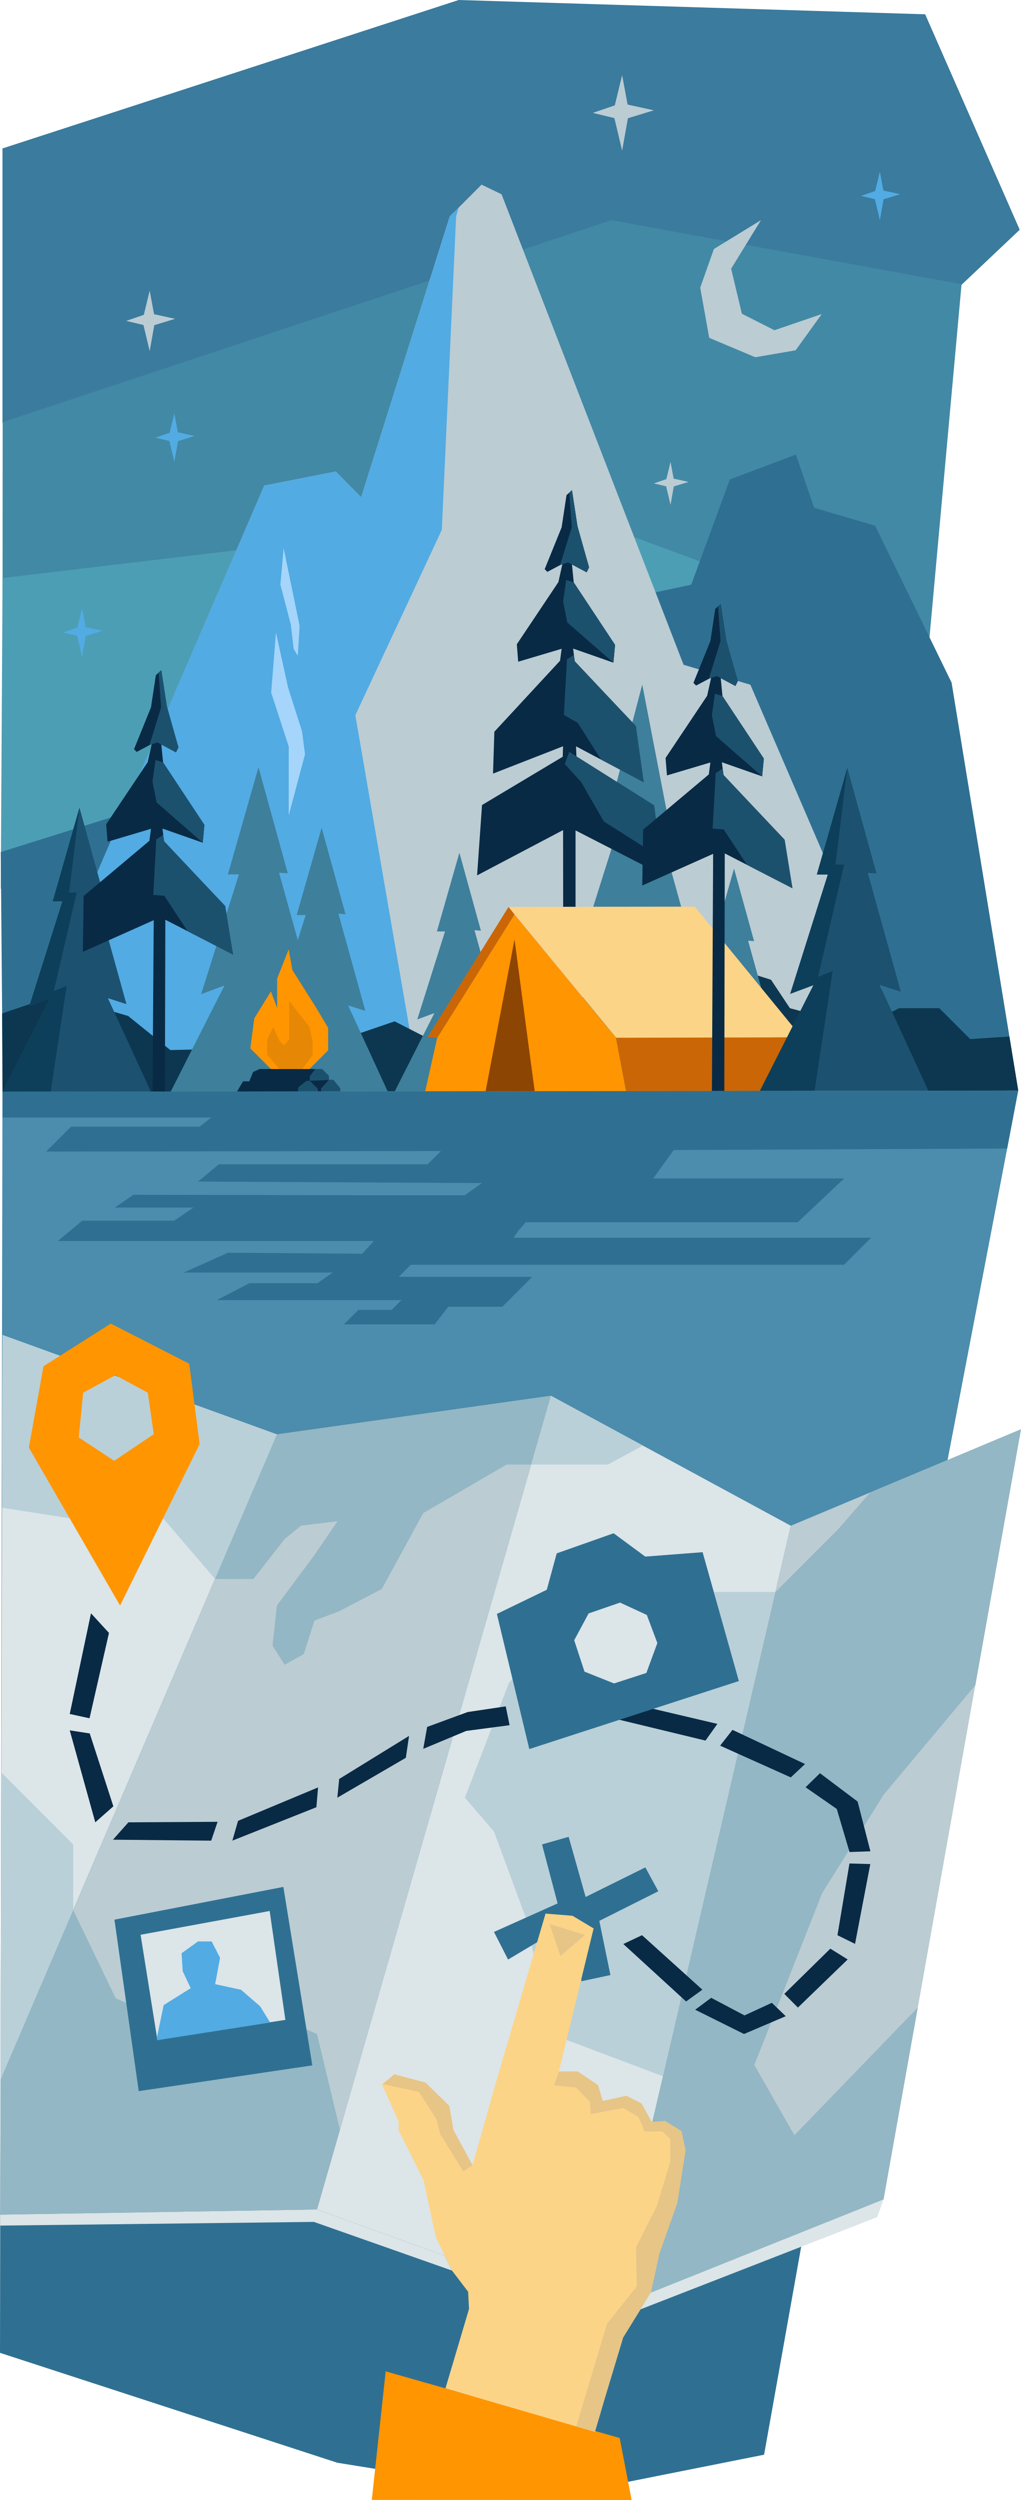 <svg xmlns="http://www.w3.org/2000/svg" viewBox="0 0 502.3 1229.63"><defs><style>.cls-1{fill:#3a7b9e;}.cls-1,.cls-10,.cls-11,.cls-12,.cls-13,.cls-14,.cls-15,.cls-16,.cls-17,.cls-18,.cls-19,.cls-2,.cls-20,.cls-21,.cls-22,.cls-23,.cls-24,.cls-3,.cls-4,.cls-5,.cls-6,.cls-7,.cls-8,.cls-9{fill-rule:evenodd;}.cls-2{fill:#4289a5;}.cls-3{fill:#4c9eb5;}.cls-4{fill:#2f7092;}.cls-5{fill:#bbccd3;}.cls-6{fill:#52abe3;}.cls-7{fill:#0d3750;}.cls-8{fill:#3e7f9b;}.cls-9{fill:#ff9500;}.cls-10{fill:#cb6606;}.cls-11{fill:#fcd487;}.cls-12{fill:#1c5170;}.cls-13{fill:#0d3f5a;}.cls-14{fill:#092a45;}.cls-15{fill:#1c516e;}.cls-16{fill:#8c4503;}.cls-17{fill:#e68705;}.cls-18{fill:#a5d5fa;}.cls-19{fill:#4c8cac;}.cls-20,.cls-24{fill:#dce5e8;}.cls-21{fill:#b9d0d9;}.cls-22{fill:#93b7c4;}.cls-23{fill:#e6c587;}.cls-24{stroke:#2f7092;stroke-miterlimit:22.93;stroke-width:0.22px;}</style></defs><title>Ресурс 6</title><g id="Слой_2" data-name="Слой 2"><g id="_1" data-name="1"><g id="основная_информация" data-name="основная информация"><g id="как_это_работает" data-name="как это работает"><polygon class="cls-1" points="1.22 73.01 225.66 0 455.16 7.03 501.67 113.01 455.16 157.01 1.22 208.01 1.22 73.01"/><polygon class="cls-2" points="473.06 139.78 455.16 336.89 1.22 361.01 1.31 207.63 300.81 108.28 473.06 139.78"/><polygon class="cls-3" points="1.26 284.32 277.5 251.45 456.9 317.74 455.16 415.83 0.37 437.08 1.26 284.32"/><polygon class="cls-4" points="1.22 518.46 0.37 419.08 89.55 391.08 125.55 402.76 227.33 357.58 267.55 357.58 318.55 292.15 340.05 287.58 359.05 235.83 391.55 223.58 400.55 249.76 430.55 258.58 468.15 335.74 500.94 536.41 1.22 518.46"/><polygon class="cls-5" points="130.01 238.83 165.2 231.92 177.68 244.57 221.23 106.53 236.91 90.81 246.76 95.56 336.3 326.97 369.16 336.79 455.16 536.42 1.22 537.38 130.01 238.83"/><polygon class="cls-6" points="224.39 106.53 217.36 260.61 174.81 351.79 206.79 536.95 1.22 536.97 130.01 238.83 165.2 231.92 177.68 244.57 221.36 106.16 225.62 102.12 224.39 106.53"/><polygon class="cls-7" points="489.29 536.48 500.94 536.41 496.59 509.81 477.31 511.08 462.12 495.89 442.31 495.89 423.81 505.3 388.62 495.89 379.31 481.89 367.14 478.07 331.15 481.42 225.62 518.46 194.15 502.35 170.38 510.48 100.41 516.08 83.82 516.48 63.03 499.7 27.75 489.39 1.05 498.45 1.22 537.65 489.29 536.48"/><polygon class="cls-8" points="214.94 458.14 218.94 458.14 205.28 501.42 213.72 498.28 194.15 536.88 255.55 536.88 237.74 498.2 245.42 500.66 233.44 457.53 236.59 457.76 226.01 419.42 214.94 458.14"/><polygon class="cls-8" points="296.22 412.16 302.52 412.16 280.94 480.56 294.28 475.59 263.36 536.59 360.39 536.59 332.25 475.47 344.38 479.35 325.45 411.19 330.43 411.55 315.97 336.71 296.22 412.16"/><polygon class="cls-9" points="209.14 536.88 215.08 510.48 253.13 449.82 262.55 461.25 238.96 536.79 209.14 536.88"/><polygon class="cls-9" points="263.04 536.83 308.04 536.83 303.05 510.42 262.55 461.25 252.78 463.87 263.04 536.83"/><polygon class="cls-10" points="215.08 510.48 210.4 510.03 250.2 446.04 253.13 449.82 215.08 510.48"/><polygon class="cls-8" points="350.83 463.26 354.54 463.26 341.83 503.56 349.69 500.63 331.47 536.56 388.62 536.56 372.05 500.56 379.19 502.84 368.05 462.69 370.98 462.9 361.12 427.22 350.83 463.26"/><polygon class="cls-11" points="250.2 446.04 341.81 445.93 394.41 510.23 303.47 510.83 250.2 446.04"/><polygon class="cls-10" points="303.05 510.42 308.04 536.83 391.14 536.47 390.27 510.23 303.05 510.42"/><polygon class="cls-12" points="25.95 443.3 30.7 443.3 14.45 494.79 24.49 491.05 1.22 536.97 74.25 536.97 53.07 490.95 62.2 493.88 47.96 442.57 51.7 442.84 39.11 397.24 25.95 443.3"/><polygon class="cls-13" points="39.11 397.24 34 439.01 37.73 439.01 26.47 487.48 32.79 484.93 24.92 536.97 1.22 536.97 24.49 491.05 14.45 494.79 30.7 443.3 25.95 443.3 39.11 397.24"/><polygon class="cls-14" points="278.7 243.55 276.31 259.35 267.96 279.96 269.28 281.28 276.7 277.34 274.71 286.3 254.26 316.89 254.93 325.47 276.31 319.11 275.52 324.99 243.21 359.9 242.55 380.5 277.01 367.05 276.84 372.21 237.14 395.96 234.71 430.56 277.02 408.28 277.06 446.01 283.15 446 283.15 408.44 326.42 430.64 321.78 396.12 283.59 372.06 283.39 367.08 316.69 384.73 312.6 357.09 282.7 325.19 281.96 319 301.77 325.94 302.59 317.19 282.25 286.44 281.39 277.64 288.62 281.5 289.81 279.03 284.26 259.85 281.39 241.09 278.7 243.55"/><polygon class="cls-15" points="281.31 259.35 275.53 277.96 279.45 276.6 288.62 281.5 289.81 279.03 284.05 258.46 281.39 241.09 280.05 242.32 281.31 259.35"/><polygon class="cls-15" points="282.25 286.44 278.55 285.26 277.04 295.82 279.08 306.14 301.77 325.94 302.59 317.19 282.25 286.44"/><polygon class="cls-15" points="282.33 322.09 278.93 324.33 277.42 351.63 284.22 355.53 295.72 373.61 316.69 384.73 312.86 357.09 282.81 325.3 282.33 322.09"/><polygon class="cls-15" points="280.05 369.82 321.78 396.12 325.25 421.9 297.05 404.03 285.97 384.73 277.85 375.78 280.05 369.82"/><polygon class="cls-16" points="253.13 462.04 238.87 536.88 263.04 536.83 253.13 462.04"/><polygon class="cls-14" points="351.88 299.47 349.49 315.27 341.14 335.88 342.46 337.2 349.89 333.26 347.89 342.22 327.44 372.81 328.12 381.39 349.49 375.03 348.71 380.91 316.39 408.07 315.97 435.54 350.84 419.96 350.24 537.38 356.34 537.37 356.56 419.75 389.87 436.9 385.78 413.01 355.89 381.11 355.15 374.92 374.95 381.86 375.78 373.11 355.43 342.36 354.58 333.56 361.81 337.42 363 334.95 357.44 315.77 354.58 297.01 351.88 299.47"/><polygon class="cls-15" points="354.49 315.27 348.71 333.88 352.64 332.52 361.81 337.42 363 334.95 357.23 314.38 354.58 297.01 353.23 298.24 354.49 315.27"/><polygon class="cls-15" points="355.43 342.36 351.73 341.18 350.22 351.74 352.26 362.06 374.95 381.86 375.78 373.11 355.43 342.36"/><polygon class="cls-15" points="355.52 378.01 352.11 380.25 350.6 407.55 356.03 407.95 367.53 425.39 389.87 436.9 386.04 413.01 355.99 381.22 355.52 378.01"/><polygon class="cls-8" points="112.12 430.07 117.55 430.07 98.96 488.98 110.45 484.7 83.82 537.23 167.38 537.23 143.15 484.59 153.59 487.94 137.29 429.24 141.58 429.55 127.17 377.38 112.12 430.07"/><polygon class="cls-14" points="76.67 332.1 74.28 347.89 65.93 368.51 67.25 369.83 74.68 365.88 72.68 374.85 52.23 405.44 52.91 414.01 74.28 407.65 73.5 413.54 41.18 440.69 40.76 468.17 75.63 452.59 75.03 537.23 81.12 537.23 81.34 452.37 114.66 469.52 110.57 445.63 80.67 413.73 79.94 407.54 99.74 414.48 100.56 405.73 80.22 374.98 79.36 366.19 86.59 370.04 87.78 367.57 82.23 348.39 79.36 329.63 76.67 332.1"/><polygon class="cls-15" points="79.28 347.89 73.5 366.51 77.42 365.14 86.59 370.04 87.78 367.57 82.02 347 79.36 329.63 78.02 330.86 79.28 347.89"/><polygon class="cls-15" points="80.22 374.98 76.52 373.8 75.01 384.37 77.05 394.68 99.74 414.48 100.56 405.73 80.22 374.98"/><polygon class="cls-15" points="80.31 410.64 76.9 412.87 75.39 440.17 80.82 440.57 92.31 458.02 114.66 469.52 110.83 445.63 80.78 413.84 80.31 410.64"/><polygon class="cls-8" points="145.97 450.08 150.39 450.08 135.25 498.07 144.61 494.58 123.05 537.12 190.99 537.38 171.25 494.5 179.75 497.22 166.48 449.4 169.97 449.65 158.23 407.15 145.97 450.08"/><polygon class="cls-14" points="116.43 537.2 119.57 531.85 122.64 531.85 124.52 527.25 127.77 525.79 155.17 525.79 158.24 525.79 161.78 529.34 161.78 531.17 164.04 531.17 167.38 535.35 167.38 537.29 116.43 537.2"/><polygon class="cls-9" points="133.28 525.79 123.14 515.66 125.08 500.91 133.28 487.6 136.35 495.79 136.35 481.28 142.02 466.94 143.86 477.15 154.79 494.43 161.44 505.52 161.44 516.62 152.27 525.79 133.28 525.79"/><polygon class="cls-17" points="137.46 525.79 131.4 518.67 131.4 511.58 134.43 505.1 137.46 511.93 139.72 514.19 142.29 511.24 142.29 492.37 152.15 505 153.76 512.1 153.76 519.01 148.73 525.79 137.46 525.79"/><polygon class="cls-15" points="146.76 534.8 150.82 531.6 152.4 531.6 152.4 529.38 155.17 525.79 158.46 525.79 161.78 529.12 161.78 531.17 164.04 531.17 167.38 535.35 167.38 537.29 146.51 537.32 146.76 534.8"/><polygon class="cls-14" points="152.4 531.6 161.78 531.17 157.94 535.44 157.94 537.3 156.37 537.31 156.37 535.55 152.4 531.6"/><polygon class="cls-12" points="401.86 430.15 407.27 430.15 388.76 488.82 400.2 484.55 373.68 536.88 456.9 536.88 432.76 484.45 443.17 487.78 426.94 429.32 431.21 429.63 416.85 377.66 401.86 430.15"/><polygon class="cls-13" points="416.85 377.66 411.03 425.26 415.29 425.26 402.45 480.49 409.65 477.58 400.69 536.88 373.68 536.88 400.2 484.55 388.76 488.82 407.27 430.15 401.86 430.15 416.85 377.66"/><polygon class="cls-18" points="135.76 311.08 133.41 340.67 142.04 367.17 142.04 401.09 150.06 370.99 148.6 359.73 141.74 338.22 135.76 311.08"/><polygon class="cls-18" points="139.54 269.57 137.94 287.56 143.08 307.2 144.49 319.24 146.52 322.48 147.4 307.85 139.54 269.57"/><polygon class="cls-5" points="374.38 108.28 351.22 122.47 344.48 141.49 348.91 166.17 371.58 175.71 391.42 172.3 404.28 154.47 380.99 162.42 364.98 154.31 359.7 132.16 374.38 108.28"/><polygon class="cls-5" points="73.64 142.95 70.75 154.85 62.08 157.83 70.58 159.87 73.64 172.7 75.91 159.94 86.14 156.81 75.8 154.54 73.64 142.95"/><polygon class="cls-6" points="85.76 203.32 83.44 212.88 76.48 215.26 83.31 216.9 85.76 227.2 87.58 216.96 95.79 214.45 87.49 212.62 85.76 203.32"/><polygon class="cls-5" points="306.07 36.95 302.46 51.82 291.63 55.53 302.25 58.08 306.07 74.12 308.91 58.17 321.68 54.26 308.77 51.43 306.07 36.95"/><polygon class="cls-6" points="432.87 84.4 430.55 93.95 423.59 96.34 430.41 97.97 432.87 108.28 434.69 98.03 442.89 95.52 434.6 93.7 432.87 84.4"/><polygon class="cls-5" points="329.88 227.2 327.83 235.65 321.68 237.76 327.71 239.2 329.88 248.31 331.49 239.25 338.75 237.03 331.41 235.42 329.88 227.2"/><polygon class="cls-19" points="1.22 536.97 500.94 536.41 417.62 971.92 375.91 1205.75 0.25 1022.95 1.22 536.97"/><polygon class="cls-4" points="0.11 1091.63 0 1157.25 165.97 1211.31 271.05 1228.25 375.91 1207.35 406.95 1033.34 0.21 1042.89 0.11 1091.63"/><polygon class="cls-6" points="40.38 299.15 38.06 308.7 31.11 311.08 37.93 312.72 40.38 323.02 42.21 312.78 50.41 310.27 42.12 308.44 40.38 299.15"/><polygon class="cls-4" points="1.22 536.97 500.87 536.48 495.49 564.91 331.47 565.64 321.33 579.64 415.29 579.64 392.47 601.15 258.65 601.15 254.94 605.4 252.69 608.77 409.57 608.77 428.57 608.77 420.25 617.08 415.25 622.08 276.07 622.08 202.07 622.08 196.19 628.02 261.82 628.02 247.13 642.71 220.57 642.71 213.82 651.4 169.19 651.4 176.32 644.27 192.69 644.27 197.5 639.46 149.69 639.46 106.69 639.46 122.69 631.15 156.19 631.15 163.69 625.9 90.44 625.9 112.19 616.15 178.19 616.65 183.94 610.4 28.44 610.4 40.44 600.4 85.69 600.4 95.19 593.94 56.44 593.94 65.69 587.65 177.19 587.9 228.63 587.9 237.12 581.89 97.44 581.15 107.69 572.65 210.4 572.65 216.92 566.13 22.69 566.4 34.94 554.15 98.19 554.15 103.94 549.65 1.22 549.65 1.22 536.97"/><polygon class="cls-20" points="1.22 656.61 136.24 705.52 0.25 1022.95 1.22 656.61"/><polygon class="cls-5" points="136.24 705.52 271.05 686.51 155.95 1086.73 0.12 1087.57 0.25 1023.04 136.24 705.52"/><polygon class="cls-20" points="155.95 1086.73 298.94 1138.47 389.05 750.44 271.05 686.51 155.95 1086.73"/><polygon class="cls-5" points="298.94 1138.47 434.67 1081.81 502.3 702.97 389.05 750.44 298.94 1138.47"/><polygon class="cls-21" points="0.99 741.58 34.27 746.74 80.23 746.74 105.79 776.61 136.24 705.52 1.22 656.61 0.99 741.58"/><polygon class="cls-9" points="189.75 1166.36 304.86 1199.13 310.74 1229.63 182.91 1229.59 189.75 1166.36"/><path class="cls-9" d="M59.07,789.69,14.19,712l7.21-40,33.1-21,38.62,19.76L98.2,710.3,59.07,789.69ZM40.93,685,38.73,707l17.46,11.51L75.65,705.4,72.71,685l-15.95-8.61Z"/><polygon class="cls-14" points="44.76 793.51 34.31 843.02 44.05 845.14 53.61 803.15 44.76 793.51"/><polygon class="cls-14" points="34.31 851.08 46.87 896.31 55.77 888.45 44.15 852.6 34.31 851.08"/><polygon class="cls-14" points="55.58 904.86 103.91 905.33 107.04 896.06 63.18 896.31 55.58 904.86"/><polygon class="cls-14" points="114.31 905.33 155.65 888.89 156.48 879.14 117.11 895.59 114.31 905.33"/><polygon class="cls-14" points="165.95 884.2 199.66 864.58 201.24 853.81 166.87 874.99 165.95 884.2"/><polygon class="cls-21" points="381.49 783.03 331.5 783.03 283.45 792.49 250.38 827.74 228.73 884.2 243.02 900.82 258.67 943.22 271.05 1000.43 326.17 1021.22 381.49 783.03"/><polygon class="cls-14" points="208.22 860.18 229.35 851.36 250.7 848.54 248.81 839.28 230.07 842.07 210.15 849.39 208.22 860.18"/><polygon class="cls-14" points="259.89 846.86 300.99 845.33 304.6 837.28 260.79 838.86 259.89 846.86"/><polygon class="cls-4" points="279.76 903.45 288.11 933.03 317.49 918.48 323.87 930.22 294.84 944.79 300.31 971.43 286.09 974.47 281.75 944.84 249.96 963.81 243.02 950.23 274.32 936.2 266.66 907.18 279.76 903.45"/><polygon class="cls-22" points="381.49 783.03 412.32 752.19 428.12 734.07 502.3 702.97 479.83 828.83 434.67 882.8 404.49 931.11 371.11 1015.67 392.41 1053.01 332.25 1124.56 300.02 1133.79 326.17 1021.22 381.49 783.03"/><polygon class="cls-14" points="303.82 845.66 347.08 856.11 352.93 847.9 320.71 840.33 303.82 845.66"/><polygon class="cls-14" points="354.28 858.61 389.05 874.22 396.06 867.64 360.36 850.83 354.28 858.61"/><polygon class="cls-14" points="396.32 879.07 411.67 889.74 417.94 910.93 428.21 910.56 421.92 886.1 403.4 872.16 396.32 879.07"/><polygon class="cls-14" points="408.5 958.45 385.86 980.69 392.55 987.43 417.03 963.76 408.5 958.45"/><polygon class="cls-14" points="345.54 978.63 315.85 951.83 306.66 956.17 337.54 984.43 345.54 978.63"/><polygon class="cls-14" points="342.01 988.49 349.88 982.63 366.27 991.29 379.71 985.09 386.56 991.67 366.03 1000.43 342.01 988.49"/><polygon class="cls-14" points="417.91 916.56 412 951.84 420.65 956.1 428.16 916.85 417.91 916.56"/><polygon class="cls-22" points="105.79 776.61 124.68 776.61 140.06 756.96 148.15 750.37 166.06 748.21 154.71 764.83 136.24 789.69 134.09 809.46 140.06 818.82 149.43 813.58 154.71 797.08 166.87 792.49 187.86 781.51 208.22 744.21 249.24 720.37 261.31 720.37 271.05 686.51 136.24 705.52 105.79 776.61"/><polygon class="cls-21" points="261.31 720.37 299.06 720.37 316.29 711.02 271.05 686.51 261.31 720.37"/><polygon class="cls-21" points="0.65 871.8 36.01 907.16 36.01 939.47 0.25 1022.95 0.65 871.8"/><polygon class="cls-22" points="36.01 939.47 56.95 982.91 98.2 1000.43 136.24 991.67 155.95 1000.43 167.24 1047.49 155.95 1086.73 0.12 1089.28 0.25 1022.95 36.01 939.47"/><polygon class="cls-22" points="460.54 936.87 451.51 987.43 388.14 1053.01 332.25 1124.56 434.67 1081.81 460.54 936.87"/><polygon class="cls-11" points="232.49 1064.96 243.22 1026.89 268.39 941.21 281.67 942.28 292.04 948.5 274.95 1018.84 284.18 1018.84 294.15 1025.56 296.46 1033.37 308.12 1030.83 315.6 1034.61 320.56 1043.72 327.1 1043.24 335.19 1048.15 337.21 1057.65 333.15 1083.51 324.41 1108.19 320.12 1127.68 306.51 1149.67 297.5 1179.52 292.6 1196.11 219.16 1174.71 230.74 1135.68 230.31 1127.2 222.37 1116.78 214.41 1100.39 208.41 1072.4 196.06 1047.69 196.17 1043.52 187.86 1025.14 194.02 1020.27 209.37 1024.35 221 1035.75 223.06 1047.63 232.49 1064.96"/><path class="cls-23" d="M275,1018.84h9.22l10,6.72,2.3,7.81,11.66-2.54,7.48,3.78,5,9.12,6.54-.49,8.09,4.91,2,9.5-4.06,25.86-8.74,24.68-4.29,19.5-13.61,22-9,29.85-4.89,16.59-9.2-2.68,15.11-50.49,14.66-18.38-.39-19.17,10.33-20.53,6.52-21.55v-11.25l-3.88-3.75H317l-1.25-3.5-1.75-3.62-7.37-4.38c-10,1.72-8.34,1.58-16,3l-.39-5.92-6.79-7.17-10.95-1Z"/><polygon class="cls-4" points="56.3 944.19 68.25 1028.53 153.65 1015.86 139.4 928.08 56.3 944.19"/><polygon class="cls-24" points="69.04 951.53 77.33 1003.47 140.52 993.57 132.76 939.8 69.04 951.53"/><polygon class="cls-6" points="77.14 1002.45 80.52 986.22 93.83 977.89 89.89 969.54 89.33 960.72 97.39 954.91 104.14 954.91 108.27 962.97 105.83 975.91 118.58 978.68 127.95 986.78 132.89 994.77 77.33 1003.47 77.14 1002.45"/><polygon class="cls-20" points="0.12 1089.28 155.95 1086.73 218.83 1109.48 222.37 1116.78 154.45 1092.85 0.11 1094.66 0.12 1089.28"/><polygon class="cls-20" points="320.12 1127.68 434.67 1081.81 431.56 1090.5 315.06 1135.87 320.12 1127.68"/><polygon class="cls-20" points="298.94 783.03 275.61 800.84 275.61 823.52 288.8 833.27 316.29 833.27 330.74 823.52 330.74 798.02 316.29 783.03 297.47 781.56 298.94 783.03"/><path class="cls-4" d="M244.45,793.83l15.95,66.45,103.1-33.45-17.84-63.38-28.22,2.16-15.56-11.47-28,9.89L269,781.93l-24.57,11.9Zm45.12-.25,15.48-5.34,13.16,6.08,5.19,13.8L318,822.84,302.1,828l-14.54-5.79-5.07-15.45Z"/><polygon class="cls-23" points="270.36 946.33 287.82 951.71 275.7 962.12 270.36 946.33"/><polygon class="cls-23" points="188.37 1025.06 206.13 1028.91 214.82 1042.54 216.51 1049.54 227.95 1068.07 232.49 1064.96 223.06 1047.63 221 1035.75 209.37 1024.35 194.02 1020.27 188.37 1025.06"/></g></g></g></g></svg>